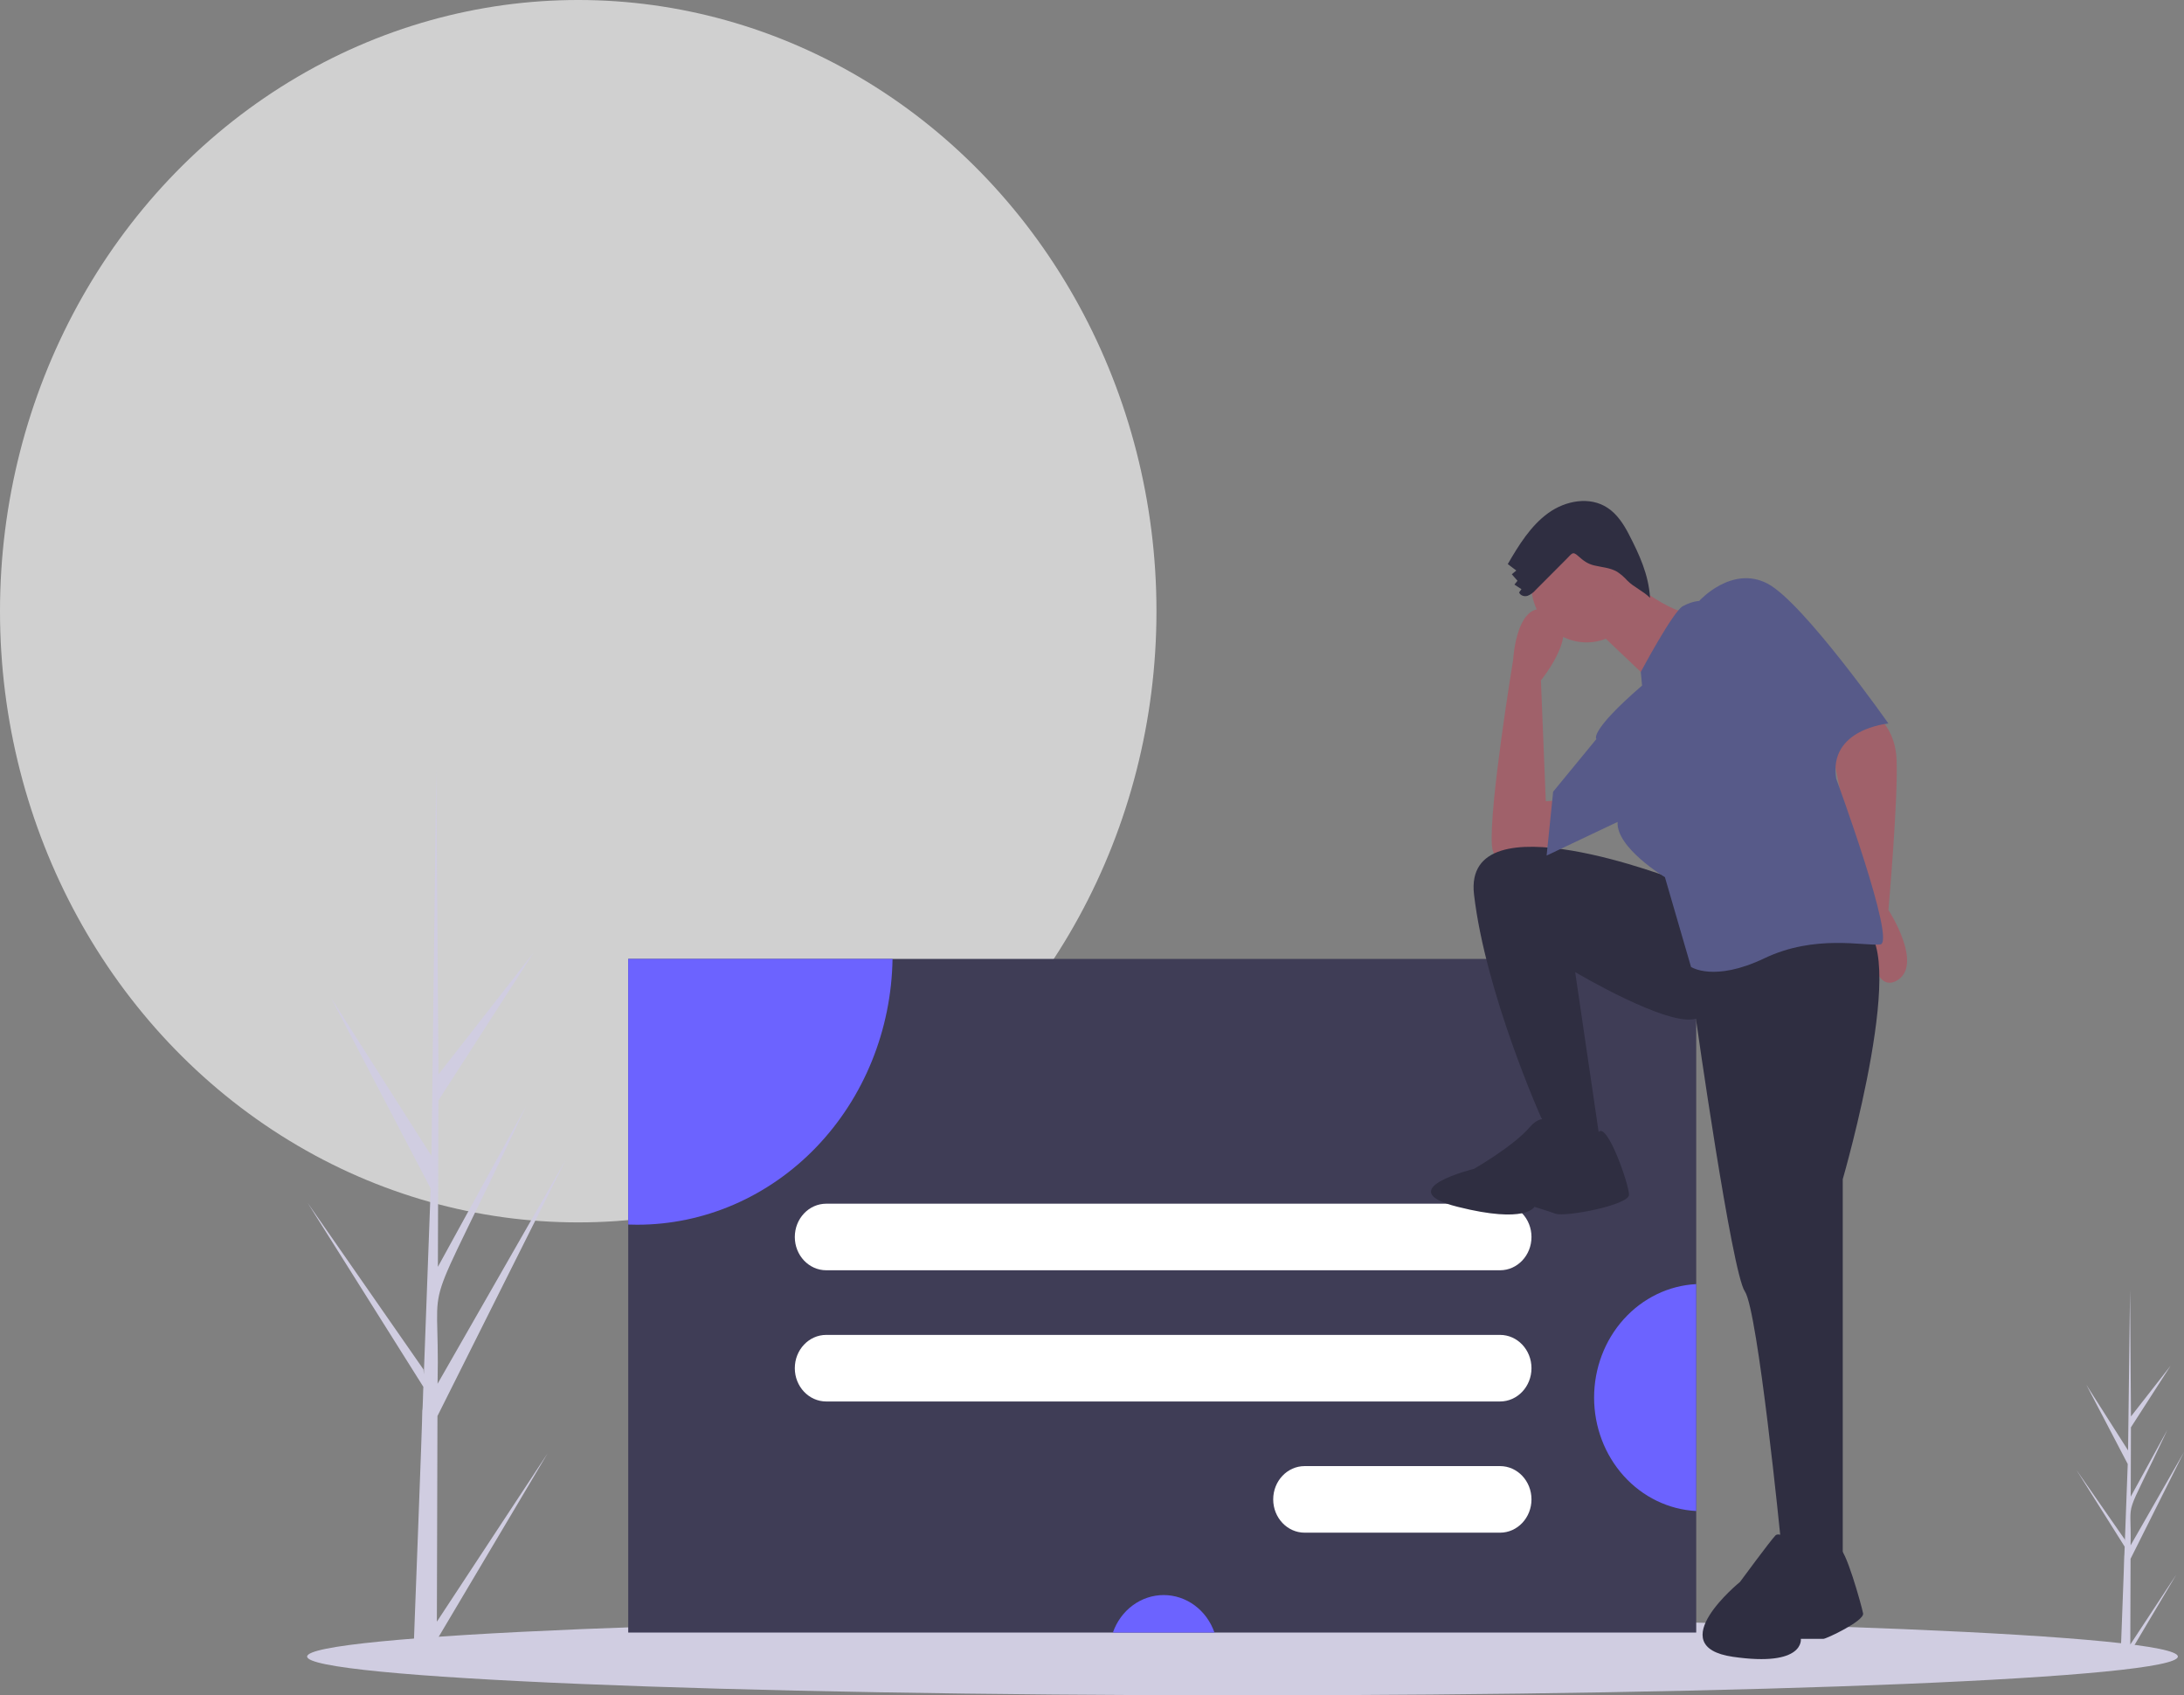 <svg width="545" height="423" viewBox="0 0 545 423" fill="none" xmlns="http://www.w3.org/2000/svg">
<rect x="0" y="0" width="545" height="423" fill="#808080" stroke="none"/>
<ellipse opacity="0.7" cx="144.293" cy="152.5" rx="144.293" ry="152.5" fill="#F2F2F2"/>
<g clip-path="url(#clip0_138_11)">
<path d="M109.018 404.623L136.641 362.639L109.004 409.19L108.988 413.967C107.019 413.949 105.069 413.881 103.139 413.763C103.13 412.679 105.478 353.003 105.378 351.923C105.514 351.882 105.59 346.279 105.645 346.034L76.787 300.155L105.675 341.692L105.762 342.919L107.475 296.555L82.669 249.076L107.672 288.408C107.681 287.778 108.855 192.581 108.867 191.993C108.874 192.305 109.413 267.751 109.417 268.069L133.141 237.701L109.394 274.595L109.272 316.09L131.288 275.964C103.813 334.482 109.893 314.004 109.192 345.265L141.171 289.391L109.164 353.314L109.018 404.623Z" fill="#D0CDE1"/>
<path d="M531.601 410.323L543.112 392.827L531.596 412.226L531.589 414.217C530.768 414.209 529.955 414.181 529.151 414.132C529.147 413.68 530.126 388.811 530.084 388.362C530.141 388.345 530.173 386.01 530.195 385.907L518.17 366.789L530.208 384.098L530.244 384.61L530.958 365.288L520.621 345.503L531.04 361.893C531.044 361.631 531.533 321.96 531.538 321.715C531.541 321.845 531.766 353.285 531.767 353.418L541.654 340.763L531.758 356.137L531.707 373.429L540.882 356.707C529.432 381.094 531.966 372.56 531.674 385.587L545 362.303L531.662 388.941L531.601 410.323Z" fill="#D0CDE1"/>
<path d="M310.055 423C438.966 423 543.469 418.669 543.469 413.326C543.469 407.983 438.966 403.652 310.055 403.652C181.144 403.652 76.641 407.983 76.641 413.326C76.641 418.669 181.144 423 310.055 423Z" fill="#D0CDE1"/>
<path d="M423.278 239.258H156.768V407.338H423.278V239.258Z" fill="#3F3D56"/>
<path d="M222.725 239.258C222.452 256.945 215.62 273.81 203.7 286.216C191.78 298.623 175.728 305.577 159.006 305.579C158.257 305.579 157.512 305.565 156.768 305.537V239.258H222.725Z" fill="#6C63FF"/>
<path d="M303.06 407.338H277.712C278.666 404.594 280.393 402.226 282.659 400.553C284.925 398.88 287.622 397.983 290.386 397.983C293.15 397.983 295.847 398.88 298.113 400.553C300.379 402.226 302.106 404.594 303.06 407.338Z" fill="#6C63FF"/>
<path d="M423.278 320.398V377.013C416.407 376.658 409.929 373.52 405.184 368.251C400.44 362.981 397.794 355.983 397.794 348.706C397.794 341.429 400.44 334.43 405.184 329.161C409.929 323.891 416.407 320.753 423.278 320.398Z" fill="#6C63FF"/>
<path d="M374.318 300.334H206.19C201.853 300.334 198.338 304.053 198.338 308.64V308.64C198.338 313.227 201.853 316.946 206.19 316.946H374.318C378.654 316.946 382.17 313.227 382.17 308.64C382.17 304.053 378.654 300.334 374.318 300.334Z" fill="white"/>
<path d="M374.318 333.07H206.19C201.853 333.07 198.338 336.789 198.338 341.376V341.376C198.338 345.964 201.853 349.683 206.19 349.683H374.318C378.654 349.683 382.17 345.964 382.17 341.376C382.17 336.789 378.654 333.07 374.318 333.07Z" fill="white"/>
<path d="M374.318 365.806H325.57C321.233 365.806 317.718 369.525 317.718 374.113C317.718 378.7 321.233 382.419 325.57 382.419H374.318C378.654 382.419 382.17 378.7 382.17 374.113C382.17 369.525 378.654 365.806 374.318 365.806Z" fill="white"/>
<path d="M465.542 176.649C465.542 176.649 472.87 179.664 473.277 189.569C473.684 199.475 471.242 227.039 471.242 227.039C471.242 227.039 480.199 240.821 473.277 244.697C466.356 248.573 465.542 229.192 465.542 229.192L457.399 188.277C457.399 188.277 462.285 176.218 465.542 176.649Z" fill="#A0616A"/>
<path d="M390.628 208.52C390.628 208.52 373.121 220.579 372.307 211.104C371.493 201.629 377.6 164.59 377.6 164.59C377.6 164.59 378.414 148.654 386.964 152.531C395.514 156.407 384.521 169.758 384.521 169.758L385.742 199.906L393.885 199.475L390.628 208.52Z" fill="#A0616A"/>
<path d="M418.721 219.717C418.721 219.717 364.979 198.614 367.828 223.163C370.678 247.712 384.521 278.721 384.521 278.721L389.407 286.904H399.585L393.071 242.544C393.071 242.544 416.278 256.326 423.199 254.172C423.199 254.172 432.156 317.483 435.413 322.22C438.67 326.958 444.37 384.239 444.37 384.239L449.663 391.13H459.842V294.226C459.842 294.226 477.349 233.93 463.913 230.915C450.477 227.9 418.721 219.717 418.721 219.717Z" fill="#2F2E41"/>
<path d="M388.185 281.305C388.185 281.305 385.743 276.568 381.671 281.305C377.6 286.043 367.828 291.642 367.828 291.642C367.828 291.642 346.657 296.81 363.757 301.117C380.857 305.424 382.893 301.117 382.893 301.117C382.893 301.117 385.743 301.978 388.185 302.839C390.628 303.701 406.507 300.686 406.507 298.102C406.507 295.518 401.116 280.074 398.926 282.413C396.735 284.751 388.185 281.305 388.185 281.305Z" fill="#2F2E41"/>
<path d="M450.443 386.867C450.443 386.867 444.44 381.637 443.028 383.131C441.615 384.625 434.2 394.711 434.2 394.711C434.2 394.711 414.425 410.773 432.434 413.388C450.443 416.003 449.384 408.906 449.384 408.906H455.034C455.74 408.906 465.274 404.423 464.921 402.555C464.568 400.688 460.331 385.458 458.918 386.536C457.506 387.614 450.443 386.867 450.443 386.867Z" fill="#2F2E41"/>
<path d="M395.921 160.283C403.566 160.283 409.764 153.727 409.764 145.64C409.764 137.552 403.566 130.996 395.921 130.996C388.276 130.996 382.078 137.552 382.078 145.64C382.078 153.727 388.276 160.283 395.921 160.283Z" fill="#A0616A"/>
<path d="M405.692 143.917C405.692 143.917 416.278 153.392 423.607 153.392C430.935 153.392 413.021 171.05 413.021 171.05L397.143 155.976L405.692 143.917Z" fill="#A0616A"/>
<path d="M409.764 171.05L409.447 167.657C409.447 167.657 417.5 152.531 419.942 151.239C422.385 149.947 424.014 149.947 424.014 149.947C424.014 149.947 432.156 140.902 441.114 145.64C450.071 150.377 471.242 180.525 471.242 180.525C471.242 180.525 456.178 181.817 458.213 194.307C458.213 194.307 473.277 235.222 469.206 235.653C465.135 236.083 452.921 233.069 440.299 239.098C427.678 245.128 421.978 241.252 421.978 241.252L415.464 218.856C415.464 218.856 403.25 211.534 403.657 205.074L385.946 213.472L387.575 197.537L398.364 184.401C398.364 184.401 396.328 182.679 409.764 171.05Z" fill="#575A89"/>
<path d="M383.187 147.223C382.637 147.87 381.948 148.366 381.177 148.671C380.389 148.906 379.396 148.618 379.081 147.817L379.667 147.012L377.912 145.858L378.677 144.909L377.263 143.286L378.379 142.349L376.255 140.743C379.008 135.991 381.985 131.18 386.33 128.03C390.676 124.88 396.749 123.761 401.201 126.74C403.513 128.287 405.147 130.742 406.456 133.283C409.089 138.391 411.41 143.371 411.753 149.179C410.099 147.475 407.684 146.515 406.03 144.811C405.298 143.989 404.468 143.27 403.562 142.673C401.832 141.641 399.762 141.55 397.825 141.084C396.196 140.693 395.14 139.917 393.908 138.806C392.442 137.486 392.382 137.997 390.902 139.483C388.332 142.065 385.761 144.645 383.187 147.223Z" fill="#2F2E41"/>
</g>
<defs>
<clipPath id="clip0_138_11">
<rect width="468.359" height="298" fill="white" transform="translate(76.641 125)"/>
</clipPath>
</defs>
</svg>
